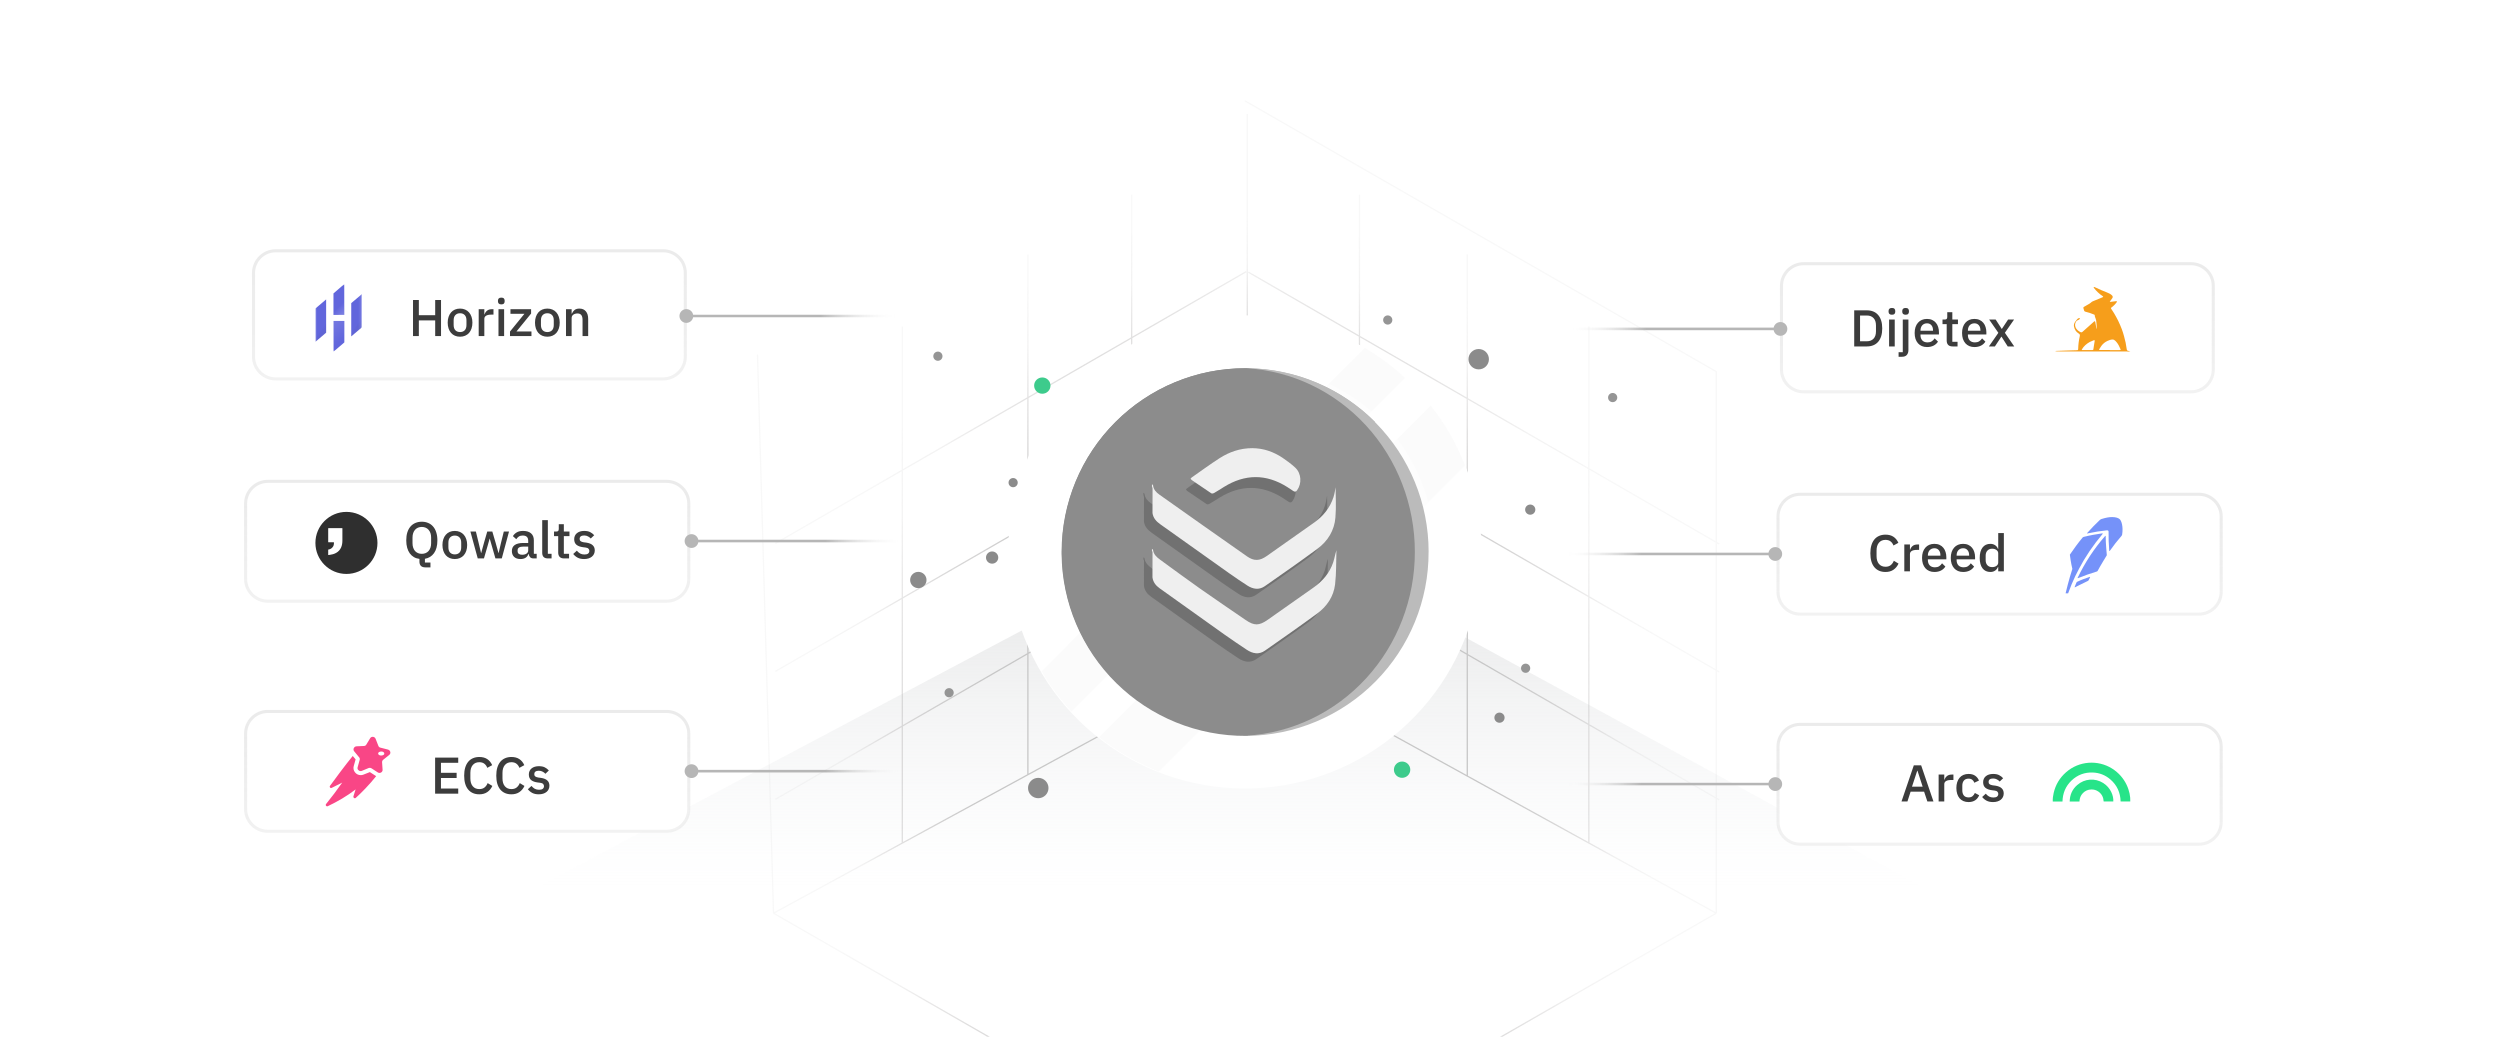 <svg width="967" height="401" viewBox="0 0 967 401" fill="none" xmlns="http://www.w3.org/2000/svg">
<g clip-path="url(#clip0_110_9481)">
<path d="M100.457 400.031L479.794 199.08L848.005 400.031H100.457Z" fill="url(#paint0_linear_110_9481)"/>
<path d="M663.856 353.23V143.743L481.523 39M663.856 353.23L481.523 457.974L299.191 353.23M663.856 353.23L482.03 253.066M299.191 353.23L293 137.126M299.191 353.23L482.766 253.264M482.445 253.567V44.095M525.838 278.79V75.327M567.543 300.173V98.389M614.566 326.077V126.269M437.737 277.786V75.327M397.589 299.648V98.458M349.008 326.102V126.269M299.897 309.189L482.048 204.025M299.897 259.703L482.048 154.538M299.897 210.216L482.048 105.052M665 309.398L482.85 204.234M665 259.912L482.85 154.747M665 210.425L482.85 105.261" stroke="url(#paint1_radial_110_9481)" stroke-width="0.5"/>
<path d="M362.778 139.556C363.76 139.556 364.556 138.76 364.556 137.778C364.556 136.796 363.76 136 362.778 136C361.796 136 361 136.796 361 137.778C361 138.76 361.796 139.556 362.778 139.556Z" fill="#959595"/>
<path d="M623.778 155.556C624.76 155.556 625.556 154.76 625.556 153.778C625.556 152.796 624.76 152 623.778 152C622.796 152 622 152.796 622 153.778C622 154.76 622.796 155.556 623.778 155.556Z" fill="#959595"/>
<path d="M536.778 125.556C537.76 125.556 538.556 124.76 538.556 123.778C538.556 122.796 537.76 122 536.778 122C535.796 122 535 122.796 535 123.778C535 124.76 535.796 125.556 536.778 125.556Z" fill="#959595"/>
<path d="M591.896 199.091C592.988 199.091 593.872 198.211 593.872 197.125C593.872 196.039 592.988 195.158 591.896 195.158C590.805 195.158 589.92 196.039 589.92 197.125C589.92 198.211 590.805 199.091 591.896 199.091Z" fill="#8B8B8B"/>
<path d="M490.402 208.558C491.494 208.558 492.378 207.677 492.378 206.591C492.378 205.505 491.494 204.625 490.402 204.625C489.311 204.625 488.426 205.505 488.426 206.591C488.426 207.677 489.311 208.558 490.402 208.558Z" fill="#3DCB8C"/>
<path d="M409.517 205.391C411.266 205.391 412.683 203.981 412.683 202.242C412.683 200.502 411.266 199.092 409.517 199.092C407.769 199.092 406.352 200.502 406.352 202.242C406.352 203.981 407.769 205.391 409.517 205.391Z" fill="#959595"/>
<path d="M580.004 279.564C581.095 279.564 581.98 278.683 581.98 277.597C581.98 276.511 581.095 275.631 580.004 275.631C578.912 275.631 578.027 276.511 578.027 277.597C578.027 278.683 578.912 279.564 580.004 279.564Z" fill="#8B8B8B"/>
<path d="M590.112 260.254C591.094 260.254 591.89 259.457 591.89 258.475C591.89 257.493 591.094 256.697 590.112 256.697C589.13 256.697 588.334 257.493 588.334 258.475C588.334 259.457 589.13 260.254 590.112 260.254Z" fill="#959595"/>
<path d="M383.754 218.026C385.064 218.026 386.126 216.969 386.126 215.666C386.126 214.362 385.064 213.305 383.754 213.305C382.443 213.305 381.381 214.362 381.381 215.666C381.381 216.969 382.443 218.026 383.754 218.026Z" fill="#8B8B8B"/>
<path d="M391.882 188.459C392.864 188.459 393.66 187.663 393.66 186.68C393.66 185.698 392.864 184.902 391.882 184.902C390.9 184.902 390.104 185.698 390.104 186.68C390.104 187.663 390.9 188.459 391.882 188.459Z" fill="#8B8B8B"/>
<path d="M542.334 300.866C544.082 300.866 545.499 299.456 545.499 297.716C545.499 295.977 544.082 294.566 542.334 294.566C540.585 294.566 539.168 295.977 539.168 297.716C539.168 299.456 540.585 300.866 542.334 300.866Z" fill="#3DCB8C"/>
<path d="M403.166 152.3C404.914 152.3 406.331 150.89 406.331 149.15C406.331 147.411 404.914 146 403.166 146C401.417 146 400 147.411 400 149.15C400 150.89 401.417 152.3 403.166 152.3Z" fill="#3DCB8C"/>
<path d="M426.77 218.439C427.752 218.439 428.548 217.643 428.548 216.661C428.548 215.679 427.752 214.883 426.77 214.883C425.788 214.883 424.992 215.679 424.992 216.661C424.992 217.643 425.788 218.439 426.77 218.439Z" fill="#3DCB8C"/>
<path d="M510.621 137.552C511.493 137.552 512.201 136.848 512.201 135.98C512.201 135.112 511.493 134.408 510.621 134.408C509.748 134.408 509.041 135.112 509.041 135.98C509.041 136.848 509.748 137.552 510.621 137.552Z" fill="#959595"/>
<path d="M355.209 227.493C356.957 227.493 358.374 226.083 358.374 224.343C358.374 222.604 356.957 221.193 355.209 221.193C353.46 221.193 352.043 222.604 352.043 224.343C352.043 226.083 353.46 227.493 355.209 227.493Z" fill="#8B8B8B"/>
<path d="M367.116 269.72C368.098 269.72 368.894 268.924 368.894 267.942C368.894 266.96 368.098 266.164 367.116 266.164C366.134 266.164 365.338 266.96 365.338 267.942C365.338 268.924 366.134 269.72 367.116 269.72Z" fill="#959595"/>
<path d="M500.713 197.809C502.68 197.809 504.275 196.222 504.275 194.265C504.275 192.308 502.68 190.721 500.713 190.721C498.745 190.721 497.15 192.308 497.15 194.265C497.15 196.222 498.745 197.809 500.713 197.809Z" fill="#3DCB8C"/>
<path d="M401.599 308.751C403.785 308.751 405.558 306.987 405.558 304.812C405.558 302.636 403.785 300.873 401.599 300.873C399.413 300.873 397.641 302.636 397.641 304.812C397.641 306.987 399.413 308.751 401.599 308.751Z" fill="#8B8B8B"/>
<path d="M476.527 172.267C477.837 172.267 478.9 171.21 478.9 169.906C478.9 168.602 477.837 167.545 476.527 167.545C475.217 167.545 474.154 168.602 474.154 169.906C474.154 171.21 475.217 172.267 476.527 172.267Z" fill="#3DCB8C"/>
<path d="M457.894 163.329C459.861 163.329 461.456 161.742 461.456 159.785C461.456 157.827 459.861 156.24 457.894 156.24C455.927 156.24 454.332 157.827 454.332 159.785C454.332 161.742 455.927 163.329 457.894 163.329Z" fill="#3DCB8C"/>
<path d="M466.961 240.122C467.833 240.122 468.54 239.419 468.54 238.55C468.54 237.682 467.833 236.979 466.961 236.979C466.088 236.979 465.381 237.682 465.381 238.55C465.381 239.419 466.088 240.122 466.961 240.122Z" fill="#3DCB8C"/>
<path d="M571.958 142.877C574.145 142.877 575.917 141.114 575.917 138.939C575.917 136.763 574.145 135 571.958 135C569.772 135 568 136.763 568 138.939C568 141.114 569.772 142.877 571.958 142.877Z" fill="#8B8B8B"/>
<path d="M450.379 190.354C452.346 190.354 453.941 188.767 453.941 186.81C453.941 184.852 452.346 183.266 450.379 183.266C448.411 183.266 446.816 184.852 446.816 186.81C446.816 188.767 448.411 190.354 450.379 190.354Z" fill="#3DCB8C"/>
<g filter="url(#filter0_d_110_9481)">
<path d="M575.996 215.422C576.013 236.431 568.797 256.808 555.561 273.128C542.334 289.449 523.882 300.713 503.325 305.037C482.76 309.359 461.34 306.473 442.653 296.866C423.968 287.259 409.167 271.51 400.717 252.274C392.269 233.032 390.704 211.473 396.285 191.215C401.857 170.959 414.237 153.239 431.336 141.03C448.438 128.822 469.218 122.871 490.181 124.177C511.154 125.483 531.039 133.966 546.49 148.202C555.785 156.762 563.205 167.154 568.281 178.724C573.362 190.292 575.985 202.788 575.996 215.422Z" fill="white"/>
<path d="M576 215.413C575.36 232.667 569.654 249.352 559.6 263.391C549.545 277.425 535.58 288.195 519.456 294.353C503.321 300.514 485.733 301.793 468.88 298.029C452.032 294.268 436.659 285.63 424.674 273.195C412.697 260.757 404.636 245.075 401.516 228.094C398.384 211.111 400.317 193.584 407.078 177.697C413.827 161.807 425.113 148.257 439.519 138.733C453.921 129.209 470.81 124.132 488.072 124.135C511.688 125.018 534.042 135.022 550.44 152.043C566.838 169.065 576 191.778 576 215.413Z" fill="white"/>
<path d="M546.478 148.185L417.426 277.235C413.035 272.457 409.15 267.227 405.858 261.63L530.895 136.604C536.484 139.901 541.712 143.781 546.478 148.185Z" fill="#E9E9E9" fill-opacity="0.18"/>
<path d="M569.688 182.024L451.251 300.461C442.934 297.192 435.135 292.715 428.121 287.176L556.411 158.894C561.942 165.911 566.424 173.704 569.688 182.024Z" fill="#E9E9E9" fill-opacity="0.18"/>
<path d="M555.579 215.436C555.639 234.225 548.25 252.274 535.025 265.62C521.806 278.969 503.823 286.527 485.034 286.643C466.247 286.759 448.182 279.419 434.794 266.236C421.415 253.05 413.798 235.097 413.625 216.308V215.436C413.625 196.611 421.111 178.559 434.418 165.248C447.726 151.938 465.778 144.46 484.608 144.46H485.481C504.16 144.684 521.991 152.261 535.113 165.544C548.23 178.832 555.59 196.757 555.59 215.43L555.579 215.436Z" fill="#8C8C8C"/>
<path d="M534.886 165.224L434.522 265.598C421.389 252.517 413.927 234.799 413.734 216.267V215.394C413.734 196.572 421.215 178.52 434.522 165.21C447.833 151.9 465.884 144.419 484.704 144.419H485.579C504.103 144.637 521.802 152.107 534.886 165.224Z" fill="#8C8C8C"/>
<path d="M445.274 192.576C445.418 192.728 445.683 192.866 445.699 193.032C445.884 194.65 446.9 195.738 448.121 196.608C459.404 204.586 470.699 212.564 482.015 220.483C484.76 222.4 486.928 222.289 489.621 220.39C495.79 216.054 501.951 211.713 508.114 207.358C511.599 204.889 514.143 201.678 515.471 197.613C515.94 196.196 516.111 194.686 516.319 193.758C516.319 197.298 516.57 201.404 516.244 205.464C515.838 210.465 513.317 214.59 509.291 217.562C502.583 222.508 495.751 227.279 488.897 232.043C486.682 233.592 484.324 233.186 482.137 231.772C479.9 230.317 477.685 228.837 475.509 227.296C466.501 220.914 457.516 214.497 448.519 208.104C446.972 207.007 445.752 205.715 445.478 203.754C445.487 200.576 445.498 197.395 445.487 194.211C445.487 193.97 445.346 193.73 445.274 193.487C445.274 193.183 445.274 192.882 445.274 192.576Z" fill="#717171"/>
<path d="M445.274 217.598C445.418 217.692 445.672 217.775 445.683 217.882C445.876 219.688 447.094 220.776 448.436 221.754C453.611 225.515 458.755 229.315 463.98 232.999C469.763 237.072 475.631 241.043 481.477 245.047C484.821 247.339 486.682 247.35 490.018 245.014C495.953 240.869 501.84 236.674 507.766 232.524C511.296 230.049 513.966 226.91 515.36 222.817C515.88 221.296 516.081 219.677 516.642 218.098C516.49 222.502 516.622 226.94 516.103 231.303C515.554 235.978 512.972 239.795 509.191 242.573C502.539 247.461 495.759 252.185 488.988 256.916C486.611 258.576 484.192 258.081 481.935 256.576C478.986 254.613 476.048 252.641 473.162 250.592C464.834 244.688 456.549 238.745 448.243 232.816C446.76 231.756 445.702 230.428 445.47 228.561C445.478 225.338 445.487 222.113 445.487 218.89C445.487 218.689 445.346 218.484 445.274 218.28C445.274 218.051 445.274 217.824 445.274 217.598Z" fill="#717171"/>
<path d="M461.712 191.37C461.908 191.149 462 190.98 462.151 190.878C465.741 188.373 469.268 185.772 472.949 183.408C476.76 180.962 480.971 179.528 485.574 179.534C489.866 179.542 493.759 180.898 497.286 183.245C498.984 184.38 500.641 185.634 502.157 187.009C504.595 189.23 504.852 193.192 502.911 195.852C502.472 196.445 502.025 196.484 501.445 196.106C500.652 195.578 499.871 195.04 499.067 194.534C490.923 189.434 482.769 189.489 474.628 194.543C473.335 195.349 472.054 196.172 470.731 196.934C470.469 197.086 469.969 197.147 469.737 196.998C467.194 195.319 464.692 193.593 462.171 191.87C462.03 191.767 461.92 191.599 461.712 191.37Z" fill="#717171"/>
<g filter="url(#filter1_f_110_9481)">
<path d="M463.504 187.182C463.697 186.961 463.788 186.792 463.94 186.69C467.53 184.185 471.059 181.584 474.738 179.22C478.551 176.774 482.76 175.34 487.363 175.346C491.654 175.354 495.548 176.713 499.077 179.057C500.773 180.192 502.433 181.446 503.946 182.821C506.387 185.044 506.638 189.004 504.697 191.664C504.261 192.26 503.813 192.299 503.236 191.918C502.441 191.393 501.659 190.854 500.856 190.346C492.712 185.246 484.557 185.301 476.414 190.355C475.124 191.161 473.843 191.984 472.52 192.746C472.258 192.898 471.761 192.959 471.526 192.81C468.985 191.131 466.484 189.405 463.962 187.682C463.821 187.579 463.708 187.411 463.504 187.182Z" fill="#767676" fill-opacity="0.31"/>
<path d="M448.577 189.278C448.726 189.43 448.983 189.568 449.005 189.734C449.184 191.352 450.2 192.44 451.432 193.305C462.718 201.285 474.002 209.263 485.327 217.186C488.06 219.1 490.228 218.989 492.932 217.092C499.092 212.756 505.262 208.41 511.414 204.058C514.902 201.589 517.443 198.38 518.776 194.315C519.24 192.896 519.425 191.385 519.619 190.46C519.619 194 519.884 198.104 519.547 202.163C519.138 207.167 516.62 211.287 512.593 214.261C505.894 219.21 499.051 223.979 492.211 228.743C489.982 230.292 487.624 229.889 485.448 228.472C483.211 227.02 480.996 225.539 478.82 223.998C469.815 217.614 460.824 211.199 451.819 204.803C450.275 203.71 449.063 202.415 448.789 200.457C448.789 197.276 448.798 194.094 448.798 190.913C448.798 190.673 448.657 190.427 448.577 190.187C448.577 189.886 448.577 189.582 448.577 189.278Z" fill="#767676" fill-opacity="0.31"/>
<path d="M448.577 214.333C448.717 214.427 448.972 214.51 448.983 214.621C449.184 216.424 450.394 217.512 451.736 218.49C456.914 222.253 462.055 226.05 467.28 229.734C473.077 233.81 478.942 237.781 484.777 241.785C488.124 244.077 489.982 244.086 493.327 241.749C499.255 237.607 505.143 233.41 511.066 229.259C514.607 226.785 517.28 223.648 518.663 219.555C519.182 218.034 519.395 216.413 519.942 214.836C519.79 219.238 519.922 223.678 519.414 228.041C518.856 232.717 516.283 236.53 512.5 239.308C505.844 244.196 499.062 248.921 492.291 253.654C489.922 255.314 487.503 254.82 485.235 253.315C482.289 251.351 479.348 249.377 476.462 247.33C468.147 241.424 459.849 235.484 451.543 229.552C450.06 228.494 449.005 227.163 448.77 225.299C448.778 222.077 448.8 218.854 448.789 215.629C448.789 215.424 448.657 215.22 448.577 215.016C448.577 214.786 448.577 214.56 448.577 214.333Z" fill="#767676" fill-opacity="0.31"/>
</g>
<path d="M463.504 187.182C463.697 186.961 463.788 186.792 463.94 186.69C467.53 184.185 471.059 181.584 474.738 179.22C478.551 176.774 482.76 175.34 487.363 175.346C491.654 175.354 495.548 176.713 499.077 179.057C500.773 180.192 502.433 181.446 503.946 182.821C506.387 185.044 506.638 189.004 504.697 191.664C504.261 192.26 503.813 192.299 503.236 191.918C502.441 191.393 501.659 190.854 500.856 190.346C492.712 185.246 484.557 185.301 476.414 190.355C475.124 191.161 473.843 191.984 472.52 192.746C472.258 192.898 471.761 192.959 471.526 192.81C468.985 191.131 466.484 189.405 463.962 187.682C463.821 187.579 463.708 187.411 463.504 187.182Z" fill="#EFEFEF"/>
<path d="M448.577 189.278C448.726 189.43 448.983 189.568 449.005 189.734C449.184 191.352 450.2 192.44 451.432 193.305C462.718 201.285 474.002 209.263 485.327 217.186C488.06 219.1 490.228 218.989 492.932 217.092C499.092 212.756 505.262 208.41 511.414 204.058C514.902 201.589 517.443 198.38 518.776 194.315C519.24 192.896 519.425 191.385 519.619 190.46C519.619 194 519.884 198.104 519.547 202.163C519.138 207.167 516.62 211.287 512.593 214.261C505.894 219.21 499.051 223.979 492.211 228.743C489.982 230.292 487.624 229.889 485.448 228.472C483.211 227.02 480.996 225.539 478.82 223.998C469.815 217.614 460.824 211.199 451.819 204.803C450.275 203.71 449.063 202.415 448.789 200.457C448.789 197.276 448.798 194.094 448.798 190.913C448.798 190.673 448.657 190.427 448.577 190.187C448.577 189.886 448.577 189.582 448.577 189.278Z" fill="#EFEFEF"/>
<path d="M448.577 214.333C448.717 214.427 448.972 214.51 448.983 214.621C449.184 216.424 450.394 217.512 451.736 218.49C456.914 222.253 462.055 226.05 467.28 229.734C473.077 233.81 478.942 237.781 484.777 241.785C488.124 244.077 489.982 244.086 493.327 241.749C499.255 237.607 505.143 233.41 511.066 229.259C514.607 226.785 517.28 223.648 518.663 219.555C519.182 218.034 519.395 216.413 519.942 214.836C519.79 219.238 519.922 223.678 519.414 228.041C518.856 232.717 516.283 236.53 512.5 239.308C505.844 244.196 499.062 248.921 492.291 253.654C489.922 255.314 487.503 254.82 485.235 253.315C482.289 251.351 479.348 249.377 476.462 247.33C468.147 241.424 459.849 235.484 451.543 229.552C450.06 228.494 449.005 227.163 448.77 225.299C448.778 222.077 448.8 218.854 448.789 215.629C448.789 215.424 448.657 215.22 448.577 215.016C448.577 214.786 448.577 214.56 448.577 214.333Z" fill="#EFEFEF"/>
<path d="M558.06 215.494C558.06 224.841 556.271 234.095 552.797 242.727C549.336 251.363 544.242 259.208 537.832 265.816C531.423 272.424 523.807 277.666 515.428 281.242C507.053 284.821 498.069 286.663 488.998 286.663C487.695 286.663 486.388 286.624 485.102 286.549C502.72 285.525 519.278 277.594 531.403 264.38C543.521 251.169 550.264 233.678 550.264 215.496C550.264 197.318 543.521 179.826 531.403 166.613C519.278 153.402 502.72 145.468 485.102 144.443C486.388 144.369 487.695 144.333 488.998 144.333C507.318 144.333 524.884 151.83 537.832 165.177C550.781 178.52 558.06 196.622 558.06 215.494Z" fill="white" fill-opacity="0.41"/>
</g>
<path d="M106.657 97H256.48C261.228 97 265.076 100.848 265.076 105.596V137.962C265.076 142.709 261.228 146.559 256.48 146.559H106.657C101.91 146.559 98.061 142.709 98.061 137.962V105.596C98.061 100.848 101.91 97 106.657 97Z" fill="white"/>
<path d="M106.657 97H256.48C261.228 97 265.076 100.848 265.076 105.596V137.962C265.076 142.709 261.228 146.559 256.48 146.559H106.657C101.91 146.559 98.061 142.709 98.061 137.962V105.596C98.061 100.848 101.91 97 106.657 97Z" stroke="url(#paint2_linear_110_9481)" stroke-width="1.192"/>
<path d="M262.813 122.229C262.813 123.702 264.007 124.896 265.48 124.896C266.952 124.896 268.146 123.702 268.146 122.229C268.146 120.756 266.952 119.562 265.48 119.562C264.007 119.562 262.813 120.756 262.813 122.229ZM265.48 122.729H369.153V121.729H265.48V122.729Z" fill="url(#paint3_linear_110_9481)"/>
<path d="M103.596 275.188H257.823C262.57 275.188 266.419 279.037 266.419 283.784V312.941C266.419 317.688 262.57 321.538 257.823 321.538H103.596C98.849 321.538 95 317.688 95 312.941V283.784C95 279.037 98.849 275.188 103.596 275.188Z" fill="white"/>
<path d="M103.596 275.188H257.823C262.57 275.188 266.419 279.037 266.419 283.784V312.941C266.419 317.688 262.57 321.538 257.823 321.538H103.596C98.849 321.538 95 317.688 95 312.941V283.784C95 279.037 98.849 275.188 103.596 275.188Z" stroke="url(#paint4_linear_110_9481)" stroke-width="1.192"/>
<path d="M264.813 298.278C264.813 299.75 266.007 300.944 267.48 300.944C268.952 300.944 270.146 299.75 270.146 298.278C270.146 296.805 268.952 295.611 267.48 295.611C266.007 295.611 264.813 296.805 264.813 298.278ZM267.48 298.778H371.153V297.778H267.48V298.778Z" fill="url(#paint5_linear_110_9481)"/>
<path d="M103.596 186.188H257.823C262.57 186.188 266.419 190.036 266.419 194.783V223.941C266.419 228.688 262.57 232.538 257.823 232.538H103.596C98.849 232.538 95 228.688 95 223.941V194.783C95 190.036 98.849 186.188 103.596 186.188Z" fill="white"/>
<path d="M103.596 186.188H257.823C262.57 186.188 266.419 190.036 266.419 194.783V223.941C266.419 228.688 262.57 232.538 257.823 232.538H103.596C98.849 232.538 95 228.688 95 223.941V194.783C95 190.036 98.849 186.188 103.596 186.188Z" stroke="url(#paint6_linear_110_9481)" stroke-width="1.192"/>
<path d="M264.813 209.278C264.813 210.75 266.007 211.944 267.48 211.944C268.952 211.944 270.146 210.75 270.146 209.278C270.146 207.805 268.952 206.611 267.48 206.611C266.007 206.611 264.813 207.805 264.813 209.278ZM267.48 209.778H371.153V208.778H267.48V209.778Z" fill="url(#paint7_linear_110_9481)"/>
<path d="M847.496 102H697.673C692.925 102 689.077 105.848 689.077 110.596V142.962C689.077 147.709 692.925 151.559 697.673 151.559H847.496C852.243 151.559 856.092 147.709 856.092 142.962V110.596C856.092 105.848 852.243 102 847.496 102Z" fill="white"/>
<path d="M847.496 102H697.673C692.925 102 689.077 105.848 689.077 110.596V142.962C689.077 147.709 692.925 151.559 697.673 151.559H847.496C852.243 151.559 856.092 147.709 856.092 142.962V110.596C856.092 105.848 852.243 102 847.496 102Z" stroke="url(#paint8_linear_110_9481)" stroke-width="1.192"/>
<path d="M691.34 127.229C691.34 128.702 690.146 129.896 688.673 129.896C687.201 129.896 686.007 128.702 686.007 127.229C686.007 125.756 687.201 124.562 688.673 124.562C690.146 124.562 691.34 125.756 691.34 127.229ZM688.673 127.729H585V126.729H688.673V127.729Z" fill="url(#paint9_linear_110_9481)"/>
<path d="M850.557 280.188H696.33C691.583 280.188 687.734 284.037 687.734 288.784V317.941C687.734 322.688 691.583 326.538 696.33 326.538H850.557C855.304 326.538 859.153 322.688 859.153 317.941V288.784C859.153 284.037 855.304 280.188 850.557 280.188Z" fill="white"/>
<path d="M850.557 280.188H696.33C691.583 280.188 687.734 284.037 687.734 288.784V317.941C687.734 322.688 691.583 326.538 696.33 326.538H850.557C855.304 326.538 859.153 322.688 859.153 317.941V288.784C859.153 284.037 855.304 280.188 850.557 280.188Z" stroke="url(#paint10_linear_110_9481)" stroke-width="1.192"/>
<path d="M689.34 303.278C689.34 304.75 688.146 305.944 686.673 305.944C685.201 305.944 684.007 304.75 684.007 303.278C684.007 301.805 685.201 300.611 686.673 300.611C688.146 300.611 689.34 301.805 689.34 303.278ZM686.673 303.778H583V302.778H686.673V303.778Z" fill="url(#paint11_linear_110_9481)"/>
<path d="M850.557 191.188H696.33C691.583 191.188 687.734 195.036 687.734 199.783V228.941C687.734 233.688 691.583 237.538 696.33 237.538H850.557C855.304 237.538 859.153 233.688 859.153 228.941V199.783C859.153 195.036 855.304 191.188 850.557 191.188Z" fill="white"/>
<path d="M850.557 191.188H696.33C691.583 191.188 687.734 195.036 687.734 199.783V228.941C687.734 233.688 691.583 237.538 696.33 237.538H850.557C855.304 237.538 859.153 233.688 859.153 228.941V199.783C859.153 195.036 855.304 191.188 850.557 191.188Z" stroke="url(#paint12_linear_110_9481)" stroke-width="1.192"/>
<path d="M689.34 214.278C689.34 215.75 688.146 216.944 686.673 216.944C685.201 216.944 684.007 215.75 684.007 214.278C684.007 212.805 685.201 211.611 686.673 211.611C688.146 211.611 689.34 212.805 689.34 214.278ZM686.673 214.778H583V213.778H686.673V214.778Z" fill="url(#paint13_linear_110_9481)"/>
<path d="M824 135.965C821.498 135.98 824.078 135.951 821.576 135.951C816.15 135.96 810.724 135.965 805.298 135.96C802.649 135.96 799.995 135.955 797.34 135.951C796.668 135.951 795.991 135.916 795.324 135.902C795.206 135.902 795.088 135.857 795 135.784C795.113 135.759 795.226 135.745 795.339 135.735C796.58 135.686 797.826 135.637 799.067 135.592C800.495 135.543 801.923 135.504 803.355 135.46C803.743 135.445 803.826 135.367 803.841 134.96C803.875 133.341 804.076 131.731 804.439 130.152C804.582 129.543 804.518 129.293 803.973 128.959C803.022 128.385 802.457 127.453 802.227 126.364C802.07 125.633 802.295 124.971 802.742 124.382C802.977 124.073 803.223 123.774 803.453 123.465C803.645 123.219 803.924 123.062 804.233 123.028C804.341 123.033 804.439 123.087 804.503 123.17C804.533 123.205 804.488 123.362 804.43 123.401C804.194 123.573 803.963 123.798 803.699 123.867C803.286 123.975 803.085 124.269 802.919 124.583C802.271 125.834 802.874 127.061 803.635 127.733C803.944 127.998 804.282 128.223 804.64 128.42C805.043 128.64 805.249 128.577 805.597 128.273C806.951 127.061 808.305 125.854 809.669 124.652C809.767 124.564 809.861 124.47 809.964 124.382C810.184 124.181 810.385 124.23 810.454 124.529C810.572 125.123 810.67 125.716 810.763 126.31C810.808 126.605 810.822 126.899 810.852 127.188H810.935C810.974 126.968 810.994 126.742 810.999 126.516C810.95 125.653 810.92 124.779 810.793 123.926C810.719 123.43 810.469 122.964 810.312 122.483C810.258 122.341 810.233 122.189 810.248 122.042C810.283 121.831 810.199 121.762 810.023 121.684C808.924 121.193 807.771 120.859 806.608 120.555C806.475 120.526 806.358 120.457 806.269 120.359C806.181 120.256 806.122 120.133 806.103 120.001C806.053 119.77 805.98 119.55 805.896 119.329C805.798 119.054 805.823 118.838 806.103 118.676C806.799 118.289 807.486 117.896 808.168 117.489C808.394 117.366 808.6 117.214 808.781 117.038C809.13 116.65 809.596 116.508 810.047 116.316C811.126 115.87 812.211 115.433 813.29 114.982C813.383 114.923 813.462 114.849 813.535 114.771C813.476 114.692 813.413 114.624 813.344 114.565C812.014 113.692 810.847 112.598 809.895 111.337C809.841 111.258 809.866 111.116 809.851 111.003C809.954 110.993 810.057 111.008 810.155 111.033C811.048 111.43 811.926 111.852 812.819 112.239C813.491 112.534 814.188 112.774 814.86 113.069C815.611 113.397 816.396 113.677 816.974 114.31C817.254 114.589 817.279 115.031 817.028 115.34L816.042 116.709C816.16 116.738 816.283 116.753 816.405 116.753C817.092 116.675 817.779 116.572 818.466 116.498C818.603 116.498 818.736 116.518 818.863 116.557C818.834 116.689 818.785 116.812 818.721 116.925C818.137 117.729 817.426 118.431 816.621 119.005C816.445 119.128 816.498 119.26 816.587 119.402C816.965 119.986 817.367 120.55 817.715 121.149C818.275 122.125 818.839 123.097 819.329 124.107C819.849 125.182 820.316 126.281 820.742 127.394C821.071 128.258 821.321 129.141 821.572 130.024C821.807 130.848 822.018 131.682 822.194 132.521C822.361 133.331 822.469 134.155 822.602 134.974C822.67 135.416 822.769 135.686 823.21 135.705L824 135.965ZM816.081 135.381V135.421H819.844C820.33 135.421 820.36 135.362 820.139 134.91C820.016 134.675 819.913 134.435 819.805 134.189C819.432 133.306 818.893 132.502 818.206 131.82C817.902 131.525 817.509 131.3 817.082 131.319C816.425 131.349 815.782 131.594 815.184 131.859C814.257 132.281 813.452 132.928 812.848 133.738C812.529 134.16 812.245 134.606 811.985 135.063C811.867 135.254 811.946 135.381 812.201 135.381C813.491 135.377 814.786 135.381 816.081 135.381ZM807.393 135.416V135.401H809.257C809.65 135.401 809.689 135.347 809.738 134.974C809.782 134.616 809.841 134.268 809.9 133.91C810.008 133.257 810.126 132.6 810.214 131.942C810.263 131.574 810.16 131.501 809.821 131.628C809.306 131.815 808.801 132.031 808.31 132.281C807.074 132.973 806.024 133.87 805.293 135.107C805.151 135.352 805.18 135.411 805.465 135.411C806.102 135.421 806.745 135.416 807.393 135.416Z" fill="#F69E1B"/>
<path d="M137.617 308.616C137.223 309.01 136.568 308.616 136.7 308.026C136.962 307.304 137.224 306.386 137.552 305.336C134.272 307.894 130.532 310.059 126.793 311.83C126.269 312.093 125.744 311.436 126.137 310.978C128.302 308.288 130.4 305.532 132.369 302.712L128.302 304.746C127.776 305.008 127.318 304.417 127.645 303.959C129.613 301.269 133.483 296.02 136.437 292.413L137.552 293.726L136.831 296.284C136.706 296.695 136.683 297.131 136.762 297.554C136.842 297.976 137.023 298.374 137.29 298.711C137.815 299.433 138.667 299.826 139.521 299.826C139.914 299.826 140.242 299.76 140.57 299.63L143.064 298.645L145.295 300.088C145.361 300.154 145.427 300.154 145.491 300.22C142.932 303.5 139.586 306.845 137.617 308.616ZM150.541 292.019L148.244 293.856C148.094 293.971 147.975 294.121 147.895 294.292C147.815 294.464 147.778 294.652 147.786 294.841L147.982 297.727C148.048 298.449 147.457 298.973 146.802 298.973C146.569 298.969 146.342 298.901 146.145 298.777L143.717 297.202C143.525 297.069 143.295 297 143.061 297.006C142.931 297.006 142.733 297.006 142.602 297.072L139.913 298.187C139.782 298.252 139.584 298.252 139.454 298.252C138.733 298.252 138.075 297.53 138.338 296.744L139.126 293.923C139.185 293.741 139.191 293.547 139.145 293.361C139.099 293.176 139.001 293.007 138.864 292.874L137.026 290.643C136.372 289.921 136.895 288.74 137.879 288.676L140.765 288.544C140.951 288.546 141.135 288.498 141.296 288.406C141.458 288.314 141.592 288.18 141.685 288.019L143.193 285.526C143.294 285.358 143.44 285.22 143.613 285.127C143.787 285.035 143.982 284.992 144.179 285.001C144.637 285.001 145.096 285.264 145.293 285.788L146.342 288.478C146.404 288.665 146.517 288.832 146.668 288.96C146.818 289.087 147.001 289.17 147.196 289.2L150.018 289.922C151.067 290.185 151.328 291.429 150.541 292.019ZM148.31 290.904C147.851 290.576 147.065 290.642 146.603 290.904C146.145 291.232 146.145 291.691 146.603 292.019C147.063 292.347 147.85 292.281 148.31 292.019C148.769 291.757 148.769 291.232 148.31 290.904Z" fill="#F94686"/>
<path fill-rule="evenodd" clip-rule="evenodd" d="M820.257 310.011C820.161 306.572 818.872 303.705 816.279 301.472C814.329 299.793 812.04 298.898 809.47 298.808C806.304 298.698 803.544 299.732 801.251 301.928C798.959 304.122 797.852 306.847 797.769 310.02H794.009C793.96 308.888 794.111 307.79 794.36 306.71C795.092 303.537 796.69 300.867 799.136 298.718C804.238 294.236 811.505 293.888 816.885 297.231C822.342 300.624 824.164 306.336 823.989 310.012L820.257 310.011ZM805.685 306.753C806.57 305.864 807.642 305.395 808.903 305.363C809.91 305.337 810.832 305.605 811.654 306.177C812.979 307.1 813.611 308.41 813.701 310.011H817.42C817.593 307.876 816.399 304.675 813.544 302.88C810.327 300.855 806.332 301.151 803.46 303.655C801.549 305.322 800.6 307.456 800.553 310.023H804.327C804.392 308.751 804.798 307.645 805.685 306.753Z" fill="#27E489"/>
<path d="M808.363 223.107L808.154 223.194C806.902 223.617 805.024 224.254 803.396 225.06C803.309 225.101 803.234 225.228 803.234 225.228C803.187 225.309 803.141 225.396 803.106 225.483C802.932 225.906 802.648 226.544 802.561 226.834L802.48 227.054C802.48 227.094 802.48 227.135 802.48 227.135L802.521 227.181H802.561L802.764 227.094C803.234 226.88 803.813 226.544 804.399 226.248H804.439C805.604 225.692 806.902 225.06 807.65 224.677C807.65 224.677 807.778 224.596 807.859 224.469L808.444 223.281C808.444 223.234 808.444 223.194 808.444 223.194C808.444 223.107 808.398 223.066 808.363 223.107Z" fill="#7592F9"/>
<path d="M803.509 221.285C803.591 221.117 803.962 220.398 804.054 220.23V220.19C806.593 215.344 809.688 210.788 813.224 206.609L813.311 206.488C813.357 206.441 813.357 206.401 813.311 206.36C813.27 206.32 813.224 206.273 813.189 206.32H813.021C810.679 206.656 808.303 207.079 805.967 207.67C805.718 207.751 805.59 207.879 805.55 207.919C803.793 210.029 802.165 212.261 800.617 214.544C800.669 214.666 800.669 214.921 800.669 214.921C800.669 214.921 801.04 217.871 801.585 220.062C800.252 224.067 799 229.382 799 229.382C799 229.423 799 229.469 799 229.469C799 229.51 799.041 229.51 799.075 229.51H799.869C799.916 229.51 799.956 229.469 800.003 229.429L800.038 229.255C800.826 227.064 801.753 224.873 802.75 222.763C803.005 222.294 803.509 221.285 803.509 221.285Z" fill="#7592F9"/>
<path d="M814.475 207.553V207.385C814.475 207.344 814.434 207.298 814.394 207.263C814.353 207.263 814.307 207.263 814.266 207.298L814.185 207.425C809.965 212.242 806.476 217.603 803.706 223.336L803.619 223.463C803.619 223.504 803.619 223.544 803.619 223.591C803.653 223.631 803.653 223.631 803.706 223.631H803.74L803.868 223.591C806.221 222.629 808.627 221.788 811.02 221.075C811.148 221.035 811.281 220.953 811.362 220.832C812.417 218.821 814.852 214.879 814.852 214.879C814.944 214.752 814.904 214.63 814.904 214.63C814.904 214.63 814.475 209.935 814.475 207.553Z" fill="#7592F9"/>
<path d="M819.877 200.799C819.292 200.295 818.399 200.045 817.066 200.005C815.901 199.958 814.469 200.254 812.835 200.758C812.586 200.845 812.417 200.967 812.203 201.135C810.534 202.688 808.946 204.369 807.433 206.05L807.305 206.172C807.265 206.218 807.265 206.253 807.305 206.299C807.346 206.34 807.392 206.38 807.433 206.34L807.601 206.299C810.076 205.755 812.539 205.378 814.974 205.123C815.136 205.123 815.31 205.163 815.431 205.244C815.565 205.378 815.6 205.505 815.6 205.668C815.565 208.102 815.646 210.536 815.849 212.884V213.052C815.849 213.092 815.901 213.139 815.936 213.139C815.936 213.139 815.936 213.139 815.982 213.139C816.023 213.139 816.057 213.139 816.057 213.092L816.144 212.971C817.53 211 818.99 209.11 820.584 207.308C820.752 207.093 820.799 206.966 820.839 206.798C821.338 203.732 820.584 201.39 819.877 200.799Z" fill="#7592F9"/>
<mask id="mask0_110_9481" style="mask-type:luminance" maskUnits="userSpaceOnUse" x="122" y="110" width="18" height="26">
<path d="M139.908 110H122V136H139.908V110Z" fill="white"/>
</mask>
<g mask="url(#mask0_110_9481)">
<path d="M121.999 132.211V119.332L126.15 115.802V128.673L121.999 132.211Z" fill="#6166DC"/>
<path d="M121.999 132.211V119.332L126.15 115.802V128.673L121.999 132.211Z" fill="url(#paint14_linear_110_9481)" fill-opacity="0.2"/>
<path d="M139.99 126.605C138.636 127.755 137.271 128.912 135.859 130.113V117.247C137.217 116.089 138.616 114.927 139.99 113.756V126.605Z" fill="#6166DC"/>
<path d="M139.99 126.605C138.636 127.755 137.271 128.912 135.859 130.113V117.247C137.217 116.089 138.616 114.927 139.99 113.756V126.605Z" fill="url(#paint15_linear_110_9481)" fill-opacity="0.2"/>
<path d="M133.193 132.445C131.806 133.629 130.418 134.817 129.02 136.009V124.126H133.193V132.445Z" fill="#6166DC"/>
<path d="M133.193 132.445C131.806 133.629 130.418 134.817 129.02 136.009V124.126H133.193V132.445Z" fill="url(#paint16_linear_110_9481)" fill-opacity="0.2"/>
<path d="M128.985 121.825V113.493L133.158 109.9C133.165 113.608 133.169 121.778 133.169 121.778L128.985 121.825Z" fill="#6166DC"/>
<path d="M128.985 121.825V113.493L133.158 109.9C133.165 113.608 133.169 121.778 133.169 121.778L128.985 121.825Z" fill="url(#paint17_linear_110_9481)" fill-opacity="0.2"/>
</g>
<path d="M168.331 123.92H162.011V130H159.751V116.04H162.011V121.92H168.331V116.04H170.591V130H168.331V123.92ZM177.949 130.24C177.229 130.24 176.569 130.113 175.969 129.86C175.382 129.607 174.882 129.247 174.469 128.78C174.055 128.3 173.735 127.727 173.509 127.06C173.282 126.38 173.169 125.627 173.169 124.8C173.169 123.973 173.282 123.227 173.509 122.56C173.735 121.88 174.055 121.307 174.469 120.84C174.882 120.36 175.382 119.993 175.969 119.74C176.569 119.487 177.229 119.36 177.949 119.36C178.669 119.36 179.322 119.487 179.909 119.74C180.509 119.993 181.015 120.36 181.429 120.84C181.842 121.307 182.162 121.88 182.389 122.56C182.615 123.227 182.729 123.973 182.729 124.8C182.729 125.627 182.615 126.38 182.389 127.06C182.162 127.727 181.842 128.3 181.429 128.78C181.015 129.247 180.509 129.607 179.909 129.86C179.322 130.113 178.669 130.24 177.949 130.24ZM177.949 128.44C178.695 128.44 179.295 128.213 179.749 127.76C180.202 127.293 180.429 126.6 180.429 125.68V123.92C180.429 123 180.202 122.313 179.749 121.86C179.295 121.393 178.695 121.16 177.949 121.16C177.202 121.16 176.602 121.393 176.149 121.86C175.695 122.313 175.469 123 175.469 123.92V125.68C175.469 126.6 175.695 127.293 176.149 127.76C176.602 128.213 177.202 128.44 177.949 128.44ZM185.158 130V119.6H187.338V121.6H187.438C187.584 121.067 187.891 120.6 188.358 120.2C188.824 119.8 189.471 119.6 190.298 119.6H190.878V121.7H190.018C189.151 121.7 188.484 121.84 188.018 122.12C187.564 122.4 187.338 122.813 187.338 123.36V130H185.158ZM193.914 117.74C193.461 117.74 193.127 117.633 192.914 117.42C192.714 117.207 192.614 116.933 192.614 116.6V116.26C192.614 115.927 192.714 115.653 192.914 115.44C193.127 115.227 193.461 115.12 193.914 115.12C194.367 115.12 194.694 115.227 194.894 115.44C195.094 115.653 195.194 115.927 195.194 116.26V116.6C195.194 116.933 195.094 117.207 194.894 117.42C194.694 117.633 194.367 117.74 193.914 117.74ZM192.814 119.6H194.994V130H192.814V119.6ZM197.267 130V128.24L202.847 121.38H197.447V119.6H205.427V121.28L199.767 128.22H205.567V130H197.267ZM211.718 130.24C210.998 130.24 210.338 130.113 209.738 129.86C209.151 129.607 208.651 129.247 208.238 128.78C207.825 128.3 207.505 127.727 207.278 127.06C207.051 126.38 206.938 125.627 206.938 124.8C206.938 123.973 207.051 123.227 207.278 122.56C207.505 121.88 207.825 121.307 208.238 120.84C208.651 120.36 209.151 119.993 209.738 119.74C210.338 119.487 210.998 119.36 211.718 119.36C212.438 119.36 213.091 119.487 213.678 119.74C214.278 119.993 214.785 120.36 215.198 120.84C215.611 121.307 215.931 121.88 216.158 122.56C216.385 123.227 216.498 123.973 216.498 124.8C216.498 125.627 216.385 126.38 216.158 127.06C215.931 127.727 215.611 128.3 215.198 128.78C214.785 129.247 214.278 129.607 213.678 129.86C213.091 130.113 212.438 130.24 211.718 130.24ZM211.718 128.44C212.465 128.44 213.065 128.213 213.518 127.76C213.971 127.293 214.198 126.6 214.198 125.68V123.92C214.198 123 213.971 122.313 213.518 121.86C213.065 121.393 212.465 121.16 211.718 121.16C210.971 121.16 210.371 121.393 209.918 121.86C209.465 122.313 209.238 123 209.238 123.92V125.68C209.238 126.6 209.465 127.293 209.918 127.76C210.371 128.213 210.971 128.44 211.718 128.44ZM218.927 130V119.6H221.107V121.32H221.207C221.434 120.76 221.774 120.293 222.227 119.92C222.694 119.547 223.327 119.36 224.127 119.36C225.194 119.36 226.021 119.713 226.607 120.42C227.207 121.113 227.507 122.107 227.507 123.4V130H225.327V123.68C225.327 122.053 224.674 121.24 223.367 121.24C223.087 121.24 222.807 121.28 222.527 121.36C222.261 121.427 222.021 121.533 221.807 121.68C221.594 121.827 221.421 122.013 221.287 122.24C221.167 122.467 221.107 122.733 221.107 123.04V130H218.927Z" fill="#3C3C3C"/>
<path d="M166.499 219.46H164.519C163.732 219.46 163.152 219.26 162.779 218.86C162.419 218.46 162.239 217.92 162.239 217.24V216.18C161.452 216.087 160.746 215.86 160.119 215.5C159.492 215.14 158.959 214.66 158.519 214.06C158.079 213.46 157.739 212.74 157.499 211.9C157.259 211.047 157.139 210.087 157.139 209.02C157.139 207.847 157.279 206.813 157.559 205.92C157.852 205.013 158.259 204.26 158.779 203.66C159.312 203.047 159.946 202.587 160.679 202.28C161.426 201.96 162.252 201.8 163.159 201.8C164.066 201.8 164.886 201.96 165.619 202.28C166.366 202.587 166.999 203.047 167.519 203.66C168.052 204.26 168.459 205.013 168.739 205.92C169.032 206.813 169.179 207.847 169.179 209.02C169.179 211.1 168.746 212.747 167.879 213.96C167.012 215.16 165.839 215.887 164.359 216.14V217.58H166.499V219.46ZM163.159 214.22C163.692 214.22 164.179 214.127 164.619 213.94C165.072 213.753 165.452 213.487 165.759 213.14C166.079 212.78 166.326 212.347 166.499 211.84C166.672 211.333 166.759 210.76 166.759 210.12V207.92C166.759 207.28 166.672 206.707 166.499 206.2C166.326 205.693 166.079 205.267 165.759 204.92C165.452 204.56 165.072 204.287 164.619 204.1C164.179 203.913 163.692 203.82 163.159 203.82C162.612 203.82 162.119 203.913 161.679 204.1C161.239 204.287 160.859 204.56 160.539 204.92C160.232 205.267 159.992 205.693 159.819 206.2C159.646 206.707 159.559 207.28 159.559 207.92V210.12C159.559 210.76 159.646 211.333 159.819 211.84C159.992 212.347 160.232 212.78 160.539 213.14C160.859 213.487 161.239 213.753 161.679 213.94C162.119 214.127 162.612 214.22 163.159 214.22ZM175.917 216.24C175.197 216.24 174.537 216.113 173.937 215.86C173.351 215.607 172.851 215.247 172.437 214.78C172.024 214.3 171.704 213.727 171.477 213.06C171.251 212.38 171.137 211.627 171.137 210.8C171.137 209.973 171.251 209.227 171.477 208.56C171.704 207.88 172.024 207.307 172.437 206.84C172.851 206.36 173.351 205.993 173.937 205.74C174.537 205.487 175.197 205.36 175.917 205.36C176.637 205.36 177.291 205.487 177.877 205.74C178.477 205.993 178.984 206.36 179.397 206.84C179.811 207.307 180.131 207.88 180.357 208.56C180.584 209.227 180.697 209.973 180.697 210.8C180.697 211.627 180.584 212.38 180.357 213.06C180.131 213.727 179.811 214.3 179.397 214.78C178.984 215.247 178.477 215.607 177.877 215.86C177.291 216.113 176.637 216.24 175.917 216.24ZM175.917 214.44C176.664 214.44 177.264 214.213 177.717 213.76C178.171 213.293 178.397 212.6 178.397 211.68V209.92C178.397 209 178.171 208.313 177.717 207.86C177.264 207.393 176.664 207.16 175.917 207.16C175.171 207.16 174.571 207.393 174.117 207.86C173.664 208.313 173.437 209 173.437 209.92V211.68C173.437 212.6 173.664 213.293 174.117 213.76C174.571 214.213 175.171 214.44 175.917 214.44ZM181.95 205.6H184.07L185.13 209.96L186.07 213.9H186.13L187.21 209.96L188.47 205.6H190.43L191.71 209.96L192.81 213.9H192.87L193.79 209.96L194.87 205.6H196.89L194.09 216H191.63L190.27 211.26L189.43 208.34H189.39L188.57 211.26L187.19 216H184.79L181.95 205.6ZM206.371 216C205.798 216 205.358 215.84 205.051 215.52C204.745 215.187 204.558 214.767 204.491 214.26H204.391C204.191 214.913 203.825 215.407 203.291 215.74C202.758 216.073 202.111 216.24 201.351 216.24C200.271 216.24 199.438 215.96 198.851 215.4C198.278 214.84 197.991 214.087 197.991 213.14C197.991 212.1 198.365 211.32 199.111 210.8C199.871 210.28 200.978 210.02 202.431 210.02H204.311V209.14C204.311 208.5 204.138 208.007 203.791 207.66C203.445 207.313 202.905 207.14 202.171 207.14C201.558 207.14 201.058 207.273 200.671 207.54C200.285 207.807 199.958 208.147 199.691 208.56L198.391 207.38C198.738 206.793 199.225 206.313 199.851 205.94C200.478 205.553 201.298 205.36 202.311 205.36C203.658 205.36 204.691 205.673 205.411 206.3C206.131 206.927 206.491 207.827 206.491 209V214.22H207.591V216H206.371ZM201.971 214.58C202.651 214.58 203.211 214.433 203.651 214.14C204.091 213.833 204.311 213.427 204.311 212.92V211.42H202.471C200.965 211.42 200.211 211.887 200.211 212.82V213.18C200.211 213.647 200.365 214 200.671 214.24C200.991 214.467 201.425 214.58 201.971 214.58ZM211.948 216C211.201 216 210.641 215.813 210.268 215.44C209.908 215.053 209.728 214.52 209.728 213.84V201.2H211.908V214.22H213.348V216H211.948ZM218.213 216C217.453 216 216.88 215.807 216.493 215.42C216.107 215.02 215.913 214.46 215.913 213.74V207.38H214.293V205.6H215.173C215.533 205.6 215.78 205.52 215.913 205.36C216.06 205.2 216.133 204.94 216.133 204.58V202.76H218.093V205.6H220.273V207.38H218.093V214.22H220.113V216H218.213ZM225.938 216.24C224.951 216.24 224.125 216.067 223.458 215.72C222.791 215.373 222.211 214.893 221.718 214.28L223.118 213C223.505 213.467 223.931 213.833 224.398 214.1C224.878 214.353 225.431 214.48 226.058 214.48C226.698 214.48 227.171 214.36 227.478 214.12C227.798 213.867 227.958 213.52 227.958 213.08C227.958 212.747 227.845 212.467 227.618 212.24C227.405 212 227.025 211.847 226.478 211.78L225.518 211.66C224.451 211.527 223.611 211.22 222.998 210.74C222.398 210.247 222.098 209.52 222.098 208.56C222.098 208.053 222.191 207.607 222.378 207.22C222.565 206.82 222.825 206.487 223.158 206.22C223.505 205.94 223.911 205.727 224.378 205.58C224.858 205.433 225.385 205.36 225.958 205.36C226.891 205.36 227.651 205.507 228.238 205.8C228.838 206.093 229.371 206.5 229.838 207.02L228.498 208.3C228.231 207.98 227.878 207.707 227.438 207.48C227.011 207.24 226.518 207.12 225.958 207.12C225.358 207.12 224.911 207.24 224.618 207.48C224.338 207.72 224.198 208.033 224.198 208.42C224.198 208.82 224.325 209.12 224.578 209.32C224.831 209.52 225.238 209.667 225.798 209.76L226.758 209.88C227.905 210.053 228.738 210.393 229.258 210.9C229.791 211.393 230.058 212.06 230.058 212.9C230.058 213.407 229.958 213.867 229.758 214.28C229.571 214.68 229.298 215.027 228.938 215.32C228.578 215.613 228.145 215.84 227.638 216C227.131 216.16 226.565 216.24 225.938 216.24Z" fill="#3C3C3C"/>
<path d="M168.302 307V293.04H177.242V295.04H170.562V298.92H176.622V300.92H170.562V305H177.242V307H168.302ZM185.398 307.24C183.571 307.24 182.138 306.627 181.098 305.4C180.058 304.16 179.538 302.367 179.538 300.02C179.538 298.847 179.671 297.813 179.938 296.92C180.204 296.027 180.591 295.273 181.098 294.66C181.604 294.047 182.218 293.587 182.938 293.28C183.671 292.96 184.491 292.8 185.398 292.8C186.611 292.8 187.624 293.067 188.438 293.6C189.264 294.133 189.911 294.92 190.378 295.96L188.478 297C188.238 296.333 187.864 295.807 187.358 295.42C186.864 295.02 186.211 294.82 185.398 294.82C184.318 294.82 183.471 295.187 182.858 295.92C182.244 296.653 181.938 297.667 181.938 298.96V301.08C181.938 302.373 182.244 303.387 182.858 304.12C183.471 304.853 184.318 305.22 185.398 305.22C186.238 305.22 186.918 305.007 187.438 304.58C187.971 304.14 188.364 303.58 188.618 302.9L190.438 304C189.971 305.013 189.318 305.807 188.478 306.38C187.638 306.953 186.611 307.24 185.398 307.24ZM197.819 307.24C195.993 307.24 194.559 306.627 193.519 305.4C192.479 304.16 191.959 302.367 191.959 300.02C191.959 298.847 192.093 297.813 192.359 296.92C192.626 296.027 193.013 295.273 193.519 294.66C194.026 294.047 194.639 293.587 195.359 293.28C196.093 292.96 196.913 292.8 197.819 292.8C199.033 292.8 200.046 293.067 200.859 293.6C201.686 294.133 202.333 294.92 202.799 295.96L200.899 297C200.659 296.333 200.286 295.807 199.779 295.42C199.286 295.02 198.633 294.82 197.819 294.82C196.739 294.82 195.893 295.187 195.279 295.92C194.666 296.653 194.359 297.667 194.359 298.96V301.08C194.359 302.373 194.666 303.387 195.279 304.12C195.893 304.853 196.739 305.22 197.819 305.22C198.659 305.22 199.339 305.007 199.859 304.58C200.393 304.14 200.786 303.58 201.039 302.9L202.859 304C202.393 305.013 201.739 305.807 200.899 306.38C200.059 306.953 199.033 307.24 197.819 307.24ZM208.395 307.24C207.408 307.24 206.582 307.067 205.915 306.72C205.248 306.373 204.668 305.893 204.175 305.28L205.575 304C205.962 304.467 206.388 304.833 206.855 305.1C207.335 305.353 207.888 305.48 208.515 305.48C209.155 305.48 209.628 305.36 209.935 305.12C210.255 304.867 210.415 304.52 210.415 304.08C210.415 303.747 210.302 303.467 210.075 303.24C209.862 303 209.482 302.847 208.935 302.78L207.975 302.66C206.908 302.527 206.068 302.22 205.455 301.74C204.855 301.247 204.555 300.52 204.555 299.56C204.555 299.053 204.648 298.607 204.835 298.22C205.022 297.82 205.282 297.487 205.615 297.22C205.962 296.94 206.368 296.727 206.835 296.58C207.315 296.433 207.842 296.36 208.415 296.36C209.348 296.36 210.108 296.507 210.695 296.8C211.295 297.093 211.828 297.5 212.295 298.02L210.955 299.3C210.688 298.98 210.335 298.707 209.895 298.48C209.468 298.24 208.975 298.12 208.415 298.12C207.815 298.12 207.368 298.24 207.075 298.48C206.795 298.72 206.655 299.033 206.655 299.42C206.655 299.82 206.782 300.12 207.035 300.32C207.288 300.52 207.695 300.667 208.255 300.76L209.215 300.88C210.362 301.053 211.195 301.393 211.715 301.9C212.248 302.393 212.515 303.06 212.515 303.9C212.515 304.407 212.415 304.867 212.215 305.28C212.028 305.68 211.755 306.027 211.395 306.32C211.035 306.613 210.602 306.84 210.095 307C209.588 307.16 209.022 307.24 208.395 307.24Z" fill="#3C3C3C"/>
<path d="M717.208 120.04H722.148C723.042 120.04 723.848 120.187 724.568 120.48C725.302 120.773 725.922 121.213 726.428 121.8C726.948 122.373 727.348 123.1 727.628 123.98C727.908 124.847 728.048 125.86 728.048 127.02C728.048 128.18 727.908 129.2 727.628 130.08C727.348 130.947 726.948 131.673 726.428 132.26C725.922 132.833 725.302 133.267 724.568 133.56C723.848 133.853 723.042 134 722.148 134H717.208V120.04ZM722.148 132C723.188 132 724.028 131.673 724.668 131.02C725.308 130.367 725.628 129.407 725.628 128.14V125.9C725.628 124.633 725.308 123.673 724.668 123.02C724.028 122.367 723.188 122.04 722.148 122.04H719.468V132H722.148ZM731.801 121.74C731.347 121.74 731.014 121.633 730.801 121.42C730.601 121.207 730.501 120.933 730.501 120.6V120.26C730.501 119.927 730.601 119.653 730.801 119.44C731.014 119.227 731.347 119.12 731.801 119.12C732.254 119.12 732.581 119.227 732.781 119.44C732.981 119.653 733.081 119.927 733.081 120.26V120.6C733.081 120.933 732.981 121.207 732.781 121.42C732.581 121.633 732.254 121.74 731.801 121.74ZM730.701 123.6H732.881V134H730.701V123.6ZM735.994 123.6H738.174V135.4C738.174 136.2 737.967 136.833 737.554 137.3C737.154 137.767 736.514 138 735.634 138H734.374V136.22H735.994V123.6ZM737.094 121.74C736.64 121.74 736.307 121.633 736.094 121.42C735.894 121.207 735.794 120.933 735.794 120.6V120.26C735.794 119.927 735.894 119.653 736.094 119.44C736.307 119.227 736.64 119.12 737.094 119.12C737.547 119.12 737.874 119.227 738.074 119.44C738.274 119.653 738.374 119.927 738.374 120.26V120.6C738.374 120.933 738.274 121.207 738.074 121.42C737.874 121.633 737.547 121.74 737.094 121.74ZM745.367 134.24C744.62 134.24 743.953 134.113 743.367 133.86C742.78 133.607 742.28 133.247 741.867 132.78C741.453 132.3 741.133 131.727 740.907 131.06C740.693 130.38 740.587 129.627 740.587 128.8C740.587 127.973 740.693 127.227 740.907 126.56C741.133 125.88 741.453 125.307 741.867 124.84C742.28 124.36 742.78 123.993 743.367 123.74C743.953 123.487 744.62 123.36 745.367 123.36C746.127 123.36 746.793 123.493 747.367 123.76C747.953 124.027 748.44 124.4 748.827 124.88C749.213 125.347 749.5 125.893 749.687 126.52C749.887 127.147 749.987 127.82 749.987 128.54V129.36H742.847V129.7C742.847 130.5 743.08 131.16 743.547 131.68C744.027 132.187 744.707 132.44 745.587 132.44C746.227 132.44 746.767 132.3 747.207 132.02C747.647 131.74 748.02 131.36 748.327 130.88L749.607 132.14C749.22 132.78 748.66 133.293 747.927 133.68C747.193 134.053 746.34 134.24 745.367 134.24ZM745.367 125.06C744.993 125.06 744.647 125.127 744.327 125.26C744.02 125.393 743.753 125.58 743.527 125.82C743.313 126.06 743.147 126.347 743.027 126.68C742.907 127.013 742.847 127.38 742.847 127.78V127.92H747.687V127.72C747.687 126.92 747.48 126.28 747.067 125.8C746.653 125.307 746.087 125.06 745.367 125.06ZM755.28 134C754.52 134 753.947 133.807 753.56 133.42C753.173 133.02 752.98 132.46 752.98 131.74V125.38H751.36V123.6H752.24C752.6 123.6 752.847 123.52 752.98 123.36C753.127 123.2 753.2 122.94 753.2 122.58V120.76H755.16V123.6H757.34V125.38H755.16V132.22H757.18V134H755.28ZM763.706 134.24C762.96 134.24 762.293 134.113 761.706 133.86C761.12 133.607 760.62 133.247 760.206 132.78C759.793 132.3 759.473 131.727 759.246 131.06C759.033 130.38 758.926 129.627 758.926 128.8C758.926 127.973 759.033 127.227 759.246 126.56C759.473 125.88 759.793 125.307 760.206 124.84C760.62 124.36 761.12 123.993 761.706 123.74C762.293 123.487 762.96 123.36 763.706 123.36C764.466 123.36 765.133 123.493 765.706 123.76C766.293 124.027 766.78 124.4 767.166 124.88C767.553 125.347 767.84 125.893 768.026 126.52C768.226 127.147 768.326 127.82 768.326 128.54V129.36H761.186V129.7C761.186 130.5 761.42 131.16 761.886 131.68C762.366 132.187 763.046 132.44 763.926 132.44C764.566 132.44 765.106 132.3 765.546 132.02C765.986 131.74 766.36 131.36 766.666 130.88L767.946 132.14C767.56 132.78 767 133.293 766.266 133.68C765.533 134.053 764.68 134.24 763.706 134.24ZM763.706 125.06C763.333 125.06 762.986 125.127 762.666 125.26C762.36 125.393 762.093 125.58 761.866 125.82C761.653 126.06 761.486 126.347 761.366 126.68C761.246 127.013 761.186 127.38 761.186 127.78V127.92H766.026V127.72C766.026 126.92 765.82 126.28 765.406 125.8C764.993 125.307 764.426 125.06 763.706 125.06ZM769.306 134L772.966 128.74L769.406 123.6H771.926L774.266 127.22H774.326L776.726 123.6H779.046L775.486 128.72L779.106 134H776.586L774.186 130.22H774.126L771.626 134H769.306Z" fill="#3C3C3C"/>
<path d="M729.312 221.24C727.485 221.24 726.052 220.627 725.012 219.4C723.972 218.16 723.452 216.367 723.452 214.02C723.452 212.847 723.585 211.813 723.852 210.92C724.118 210.027 724.505 209.273 725.012 208.66C725.518 208.047 726.132 207.587 726.852 207.28C727.585 206.96 728.405 206.8 729.312 206.8C730.525 206.8 731.538 207.067 732.352 207.6C733.178 208.133 733.825 208.92 734.292 209.96L732.392 211C732.152 210.333 731.778 209.807 731.272 209.42C730.778 209.02 730.125 208.82 729.312 208.82C728.232 208.82 727.385 209.187 726.772 209.92C726.158 210.653 725.852 211.667 725.852 212.96V215.08C725.852 216.373 726.158 217.387 726.772 218.12C727.385 218.853 728.232 219.22 729.312 219.22C730.152 219.22 730.832 219.007 731.352 218.58C731.885 218.14 732.278 217.58 732.532 216.9L734.352 218C733.885 219.013 733.232 219.807 732.392 220.38C731.552 220.953 730.525 221.24 729.312 221.24ZM736.587 221V210.6H738.767V212.6H738.867C739.014 212.067 739.321 211.6 739.787 211.2C740.254 210.8 740.901 210.6 741.727 210.6H742.307V212.7H741.447C740.581 212.7 739.914 212.84 739.447 213.12C738.994 213.4 738.767 213.813 738.767 214.36V221H736.587ZM748.226 221.24C747.479 221.24 746.813 221.113 746.226 220.86C745.639 220.607 745.139 220.247 744.726 219.78C744.313 219.3 743.993 218.727 743.766 218.06C743.553 217.38 743.446 216.627 743.446 215.8C743.446 214.973 743.553 214.227 743.766 213.56C743.993 212.88 744.313 212.307 744.726 211.84C745.139 211.36 745.639 210.993 746.226 210.74C746.813 210.487 747.479 210.36 748.226 210.36C748.986 210.36 749.653 210.493 750.226 210.76C750.813 211.027 751.299 211.4 751.686 211.88C752.073 212.347 752.359 212.893 752.546 213.52C752.746 214.147 752.846 214.82 752.846 215.54V216.36H745.706V216.7C745.706 217.5 745.939 218.16 746.406 218.68C746.886 219.187 747.566 219.44 748.446 219.44C749.086 219.44 749.626 219.3 750.066 219.02C750.506 218.74 750.879 218.36 751.186 217.88L752.466 219.14C752.079 219.78 751.519 220.293 750.786 220.68C750.053 221.053 749.199 221.24 748.226 221.24ZM748.226 212.06C747.853 212.06 747.506 212.127 747.186 212.26C746.879 212.393 746.613 212.58 746.386 212.82C746.173 213.06 746.006 213.347 745.886 213.68C745.766 214.013 745.706 214.38 745.706 214.78V214.92H750.546V214.72C750.546 213.92 750.339 213.28 749.926 212.8C749.513 212.307 748.946 212.06 748.226 212.06ZM759.339 221.24C758.593 221.24 757.926 221.113 757.339 220.86C756.753 220.607 756.253 220.247 755.839 219.78C755.426 219.3 755.106 218.727 754.879 218.06C754.666 217.38 754.559 216.627 754.559 215.8C754.559 214.973 754.666 214.227 754.879 213.56C755.106 212.88 755.426 212.307 755.839 211.84C756.253 211.36 756.753 210.993 757.339 210.74C757.926 210.487 758.593 210.36 759.339 210.36C760.099 210.36 760.766 210.493 761.339 210.76C761.926 211.027 762.413 211.4 762.799 211.88C763.186 212.347 763.473 212.893 763.659 213.52C763.859 214.147 763.959 214.82 763.959 215.54V216.36H756.819V216.7C756.819 217.5 757.053 218.16 757.519 218.68C757.999 219.187 758.679 219.44 759.559 219.44C760.199 219.44 760.739 219.3 761.179 219.02C761.619 218.74 761.993 218.36 762.299 217.88L763.579 219.14C763.193 219.78 762.633 220.293 761.899 220.68C761.166 221.053 760.313 221.24 759.339 221.24ZM759.339 212.06C758.966 212.06 758.619 212.127 758.299 212.26C757.993 212.393 757.726 212.58 757.499 212.82C757.286 213.06 757.119 213.347 756.999 213.68C756.879 214.013 756.819 214.38 756.819 214.78V214.92H761.659V214.72C761.659 213.92 761.453 213.28 761.039 212.8C760.626 212.307 760.059 212.06 759.339 212.06ZM772.913 219.28H772.813C772.586 219.893 772.213 220.373 771.693 220.72C771.186 221.067 770.586 221.24 769.893 221.24C768.573 221.24 767.553 220.767 766.833 219.82C766.113 218.86 765.753 217.52 765.753 215.8C765.753 214.08 766.113 212.747 766.833 211.8C767.553 210.84 768.573 210.36 769.893 210.36C770.586 210.36 771.186 210.533 771.693 210.88C772.213 211.213 772.586 211.693 772.813 212.32H772.913V206.2H775.092V221H772.913V219.28ZM770.553 219.36C771.219 219.36 771.779 219.2 772.233 218.88C772.686 218.547 772.913 218.113 772.913 217.58V214.02C772.913 213.487 772.686 213.06 772.233 212.74C771.779 212.407 771.219 212.24 770.553 212.24C769.793 212.24 769.186 212.487 768.733 212.98C768.279 213.46 768.053 214.1 768.053 214.9V216.7C768.053 217.5 768.279 218.147 768.733 218.64C769.186 219.12 769.793 219.36 770.553 219.36Z" fill="#3C3C3C"/>
<path d="M745.501 310L744.241 306.22H739.021L737.801 310H735.501L740.261 296.04H743.101L747.861 310H745.501ZM741.681 298.12H741.581L739.561 304.28H743.681L741.681 298.12ZM749.863 310V299.6H752.043V301.6H752.143C752.289 301.067 752.596 300.6 753.063 300.2C753.529 299.8 754.176 299.6 755.003 299.6H755.583V301.7H754.723C753.856 301.7 753.189 301.84 752.723 302.12C752.269 302.4 752.043 302.813 752.043 303.36V310H749.863ZM761.441 310.24C760.695 310.24 760.028 310.113 759.441 309.86C758.855 309.607 758.361 309.247 757.961 308.78C757.561 308.3 757.255 307.727 757.041 307.06C756.828 306.38 756.721 305.627 756.721 304.8C756.721 303.973 756.828 303.227 757.041 302.56C757.255 301.88 757.561 301.307 757.961 300.84C758.361 300.36 758.855 299.993 759.441 299.74C760.028 299.487 760.695 299.36 761.441 299.36C762.481 299.36 763.335 299.593 764.001 300.06C764.668 300.527 765.155 301.147 765.461 301.92L763.661 302.76C763.515 302.28 763.255 301.9 762.881 301.62C762.521 301.327 762.041 301.18 761.441 301.18C760.641 301.18 760.035 301.433 759.621 301.94C759.221 302.433 759.021 303.08 759.021 303.88V305.74C759.021 306.54 759.221 307.193 759.621 307.7C760.035 308.193 760.641 308.44 761.441 308.44C762.081 308.44 762.588 308.287 762.961 307.98C763.348 307.66 763.655 307.24 763.881 306.72L765.541 307.6C765.195 308.453 764.675 309.107 763.981 309.56C763.288 310.013 762.441 310.24 761.441 310.24ZM770.917 310.24C769.93 310.24 769.103 310.067 768.437 309.72C767.77 309.373 767.19 308.893 766.697 308.28L768.097 307C768.483 307.467 768.91 307.833 769.377 308.1C769.857 308.353 770.41 308.48 771.037 308.48C771.677 308.48 772.15 308.36 772.457 308.12C772.777 307.867 772.937 307.52 772.937 307.08C772.937 306.747 772.823 306.467 772.597 306.24C772.383 306 772.003 305.847 771.457 305.78L770.497 305.66C769.43 305.527 768.59 305.22 767.977 304.74C767.377 304.247 767.077 303.52 767.077 302.56C767.077 302.053 767.17 301.607 767.357 301.22C767.543 300.82 767.803 300.487 768.137 300.22C768.483 299.94 768.89 299.727 769.357 299.58C769.837 299.433 770.363 299.36 770.937 299.36C771.87 299.36 772.63 299.507 773.217 299.8C773.817 300.093 774.35 300.5 774.817 301.02L773.477 302.3C773.21 301.98 772.857 301.707 772.417 301.48C771.99 301.24 771.497 301.12 770.937 301.12C770.337 301.12 769.89 301.24 769.597 301.48C769.317 301.72 769.177 302.033 769.177 302.42C769.177 302.82 769.303 303.12 769.557 303.32C769.81 303.52 770.217 303.667 770.777 303.76L771.737 303.88C772.883 304.053 773.717 304.393 774.237 304.9C774.77 305.393 775.037 306.06 775.037 306.9C775.037 307.407 774.937 307.867 774.737 308.28C774.55 308.68 774.277 309.027 773.917 309.32C773.557 309.613 773.123 309.84 772.617 310C772.11 310.16 771.543 310.24 770.917 310.24Z" fill="#3C3C3C"/>
<path fill-rule="evenodd" clip-rule="evenodd" d="M146 210.001C146 216.629 140.627 222 134.001 222C127.373 222 122 216.629 122 210.001C122 203.373 127.373 198 134.001 198C140.627 198 146 203.373 146 210.001ZM130.565 204.282C130.273 204.282 129.981 204.281 129.689 204.281H127.081C126.992 204.281 126.948 204.327 126.946 204.419V209.625C126.946 209.714 126.992 209.76 127.081 209.76H129.058C129.142 209.758 129.176 209.781 129.171 209.868C129.164 209.972 129.161 210.075 129.159 210.178C129.158 210.229 129.157 210.281 129.155 210.333C129.122 211.142 128.711 211.737 128.072 212.189C127.763 212.409 127.398 212.491 127.033 212.562C126.969 212.575 126.946 212.596 126.946 212.662C126.948 213.306 126.948 213.947 126.946 214.588C126.946 214.665 126.971 214.688 127.043 214.677C127.114 214.669 127.186 214.662 127.257 214.654C127.363 214.643 127.469 214.632 127.574 214.619C128.417 214.506 129.232 214.292 129.983 213.88C130.892 213.385 131.554 212.662 131.96 211.704C132.307 210.887 132.435 210.023 132.437 209.14C132.44 208.236 132.44 207.334 132.44 206.431C132.439 205.754 132.439 205.077 132.44 204.399C132.44 204.302 132.409 204.279 132.317 204.281C131.733 204.283 131.149 204.283 130.565 204.282Z" fill="#2F2F2F"/>
</g>
<defs>
<filter id="filter0_d_110_9481" x="386" y="118" width="191" height="190.994" filterUnits="userSpaceOnUse" color-interpolation-filters="sRGB">
<feFlood flood-opacity="0" result="BackgroundImageFix"/>
<feColorMatrix in="SourceAlpha" type="matrix" values="0 0 0 0 0 0 0 0 0 0 0 0 0 0 0 0 0 0 127 0" result="hardAlpha"/>
<feOffset dx="-3" dy="-2"/>
<feGaussianBlur stdDeviation="2"/>
<feComposite in2="hardAlpha" operator="out"/>
<feColorMatrix type="matrix" values="0 0 0 0 0.08 0 0 0 0 0.081 0 0 0 0 0.082 0 0 0 0.11 0"/>
<feBlend mode="normal" in2="BackgroundImageFix" result="effect1_dropShadow_110_9481"/>
<feBlend mode="normal" in="SourceGraphic" in2="effect1_dropShadow_110_9481" result="shape"/>
</filter>
<filter id="filter1_f_110_9481" x="431.177" y="157.946" width="106.165" height="114.145" filterUnits="userSpaceOnUse" color-interpolation-filters="sRGB">
<feFlood flood-opacity="0" result="BackgroundImageFix"/>
<feBlend mode="normal" in="SourceGraphic" in2="BackgroundImageFix" result="shape"/>
<feGaussianBlur stdDeviation="8.7" result="effect1_foregroundBlur_110_9481"/>
</filter>
<linearGradient id="paint0_linear_110_9481" x1="482.231" y1="200.384" x2="482.231" y2="344.123" gradientUnits="userSpaceOnUse">
<stop stop-color="#DFDFDF"/>
<stop offset="1" stop-color="#F1F3F5" stop-opacity="0"/>
</linearGradient>
<radialGradient id="paint1_radial_110_9481" cx="0" cy="0" r="1" gradientUnits="userSpaceOnUse" gradientTransform="translate(479.301 293.89) rotate(-0.33) scale(165.087 211.693)">
<stop offset="0.583" stop-color="#C7C7C7"/>
<stop offset="0.906" stop-color="#AAA7A7" stop-opacity="0.14"/>
<stop offset="1" stop-color="#979797" stop-opacity="0.07"/>
</radialGradient>
<linearGradient id="paint2_linear_110_9481" x1="181.568" y1="97.597" x2="181.568" y2="145.963" gradientUnits="userSpaceOnUse">
<stop stop-color="#EBEBEB"/>
<stop offset="1" stop-color="#E4E4E4" stop-opacity="0.49"/>
</linearGradient>
<linearGradient id="paint3_linear_110_9481" x1="317.316" y1="122.228" x2="346.626" y2="122.228" gradientUnits="userSpaceOnUse">
<stop stop-color="#B6B6B6"/>
<stop offset="1" stop-color="#FAFAFA" stop-opacity="0"/>
</linearGradient>
<linearGradient id="paint4_linear_110_9481" x1="180.709" y1="275.745" x2="180.709" y2="320.98" gradientUnits="userSpaceOnUse">
<stop stop-color="#EBEBEB"/>
<stop offset="1" stop-color="#E4E4E4" stop-opacity="0.49"/>
</linearGradient>
<linearGradient id="paint5_linear_110_9481" x1="319.316" y1="298.277" x2="348.626" y2="298.277" gradientUnits="userSpaceOnUse">
<stop stop-color="#B6B6B6"/>
<stop offset="1" stop-color="#FAFAFA" stop-opacity="0"/>
</linearGradient>
<linearGradient id="paint6_linear_110_9481" x1="180.709" y1="186.745" x2="180.709" y2="231.98" gradientUnits="userSpaceOnUse">
<stop stop-color="#EBEBEB"/>
<stop offset="1" stop-color="#E4E4E4" stop-opacity="0.49"/>
</linearGradient>
<linearGradient id="paint7_linear_110_9481" x1="319.316" y1="209.277" x2="348.626" y2="209.277" gradientUnits="userSpaceOnUse">
<stop stop-color="#B6B6B6"/>
<stop offset="1" stop-color="#FAFAFA" stop-opacity="0"/>
</linearGradient>
<linearGradient id="paint8_linear_110_9481" x1="772.585" y1="102.597" x2="772.585" y2="150.963" gradientUnits="userSpaceOnUse">
<stop stop-color="#EBEBEB"/>
<stop offset="1" stop-color="#E4E4E4" stop-opacity="0.49"/>
</linearGradient>
<linearGradient id="paint9_linear_110_9481" x1="636.837" y1="127.228" x2="607.527" y2="127.228" gradientUnits="userSpaceOnUse">
<stop stop-color="#B6B6B6"/>
<stop offset="1" stop-color="#FAFAFA" stop-opacity="0"/>
</linearGradient>
<linearGradient id="paint10_linear_110_9481" x1="773.444" y1="280.745" x2="773.444" y2="325.98" gradientUnits="userSpaceOnUse">
<stop stop-color="#EBEBEB"/>
<stop offset="1" stop-color="#E4E4E4" stop-opacity="0.49"/>
</linearGradient>
<linearGradient id="paint11_linear_110_9481" x1="634.837" y1="303.277" x2="605.527" y2="303.277" gradientUnits="userSpaceOnUse">
<stop stop-color="#B6B6B6"/>
<stop offset="1" stop-color="#FAFAFA" stop-opacity="0"/>
</linearGradient>
<linearGradient id="paint12_linear_110_9481" x1="773.444" y1="191.745" x2="773.444" y2="236.98" gradientUnits="userSpaceOnUse">
<stop stop-color="#EBEBEB"/>
<stop offset="1" stop-color="#E4E4E4" stop-opacity="0.49"/>
</linearGradient>
<linearGradient id="paint13_linear_110_9481" x1="634.837" y1="214.277" x2="605.527" y2="214.277" gradientUnits="userSpaceOnUse">
<stop stop-color="#B6B6B6"/>
<stop offset="1" stop-color="#FAFAFA" stop-opacity="0"/>
</linearGradient>
<linearGradient id="paint14_linear_110_9481" x1="126.81" y1="131.593" x2="123.2" y2="128.932" gradientUnits="userSpaceOnUse">
<stop stop-color="white"/>
<stop offset="1" stop-opacity="0"/>
</linearGradient>
<linearGradient id="paint15_linear_110_9481" x1="140.648" y1="129.496" x2="137.051" y2="126.852" gradientUnits="userSpaceOnUse">
<stop stop-color="white"/>
<stop offset="1" stop-opacity="0"/>
</linearGradient>
<linearGradient id="paint16_linear_110_9481" x1="132.835" y1="115.164" x2="140.526" y2="125.008" gradientUnits="userSpaceOnUse">
<stop stop-color="white"/>
<stop offset="1" stop-color="white" stop-opacity="0"/>
</linearGradient>
<linearGradient id="paint17_linear_110_9481" x1="133.836" y1="121.373" x2="131.091" y2="118.568" gradientUnits="userSpaceOnUse">
<stop stop-color="white"/>
<stop offset="1" stop-color="white" stop-opacity="0"/>
</linearGradient>
<clipPath id="clip0_110_9481">
<rect width="967" height="401" fill="white"/>
</clipPath>
</defs>
</svg>
